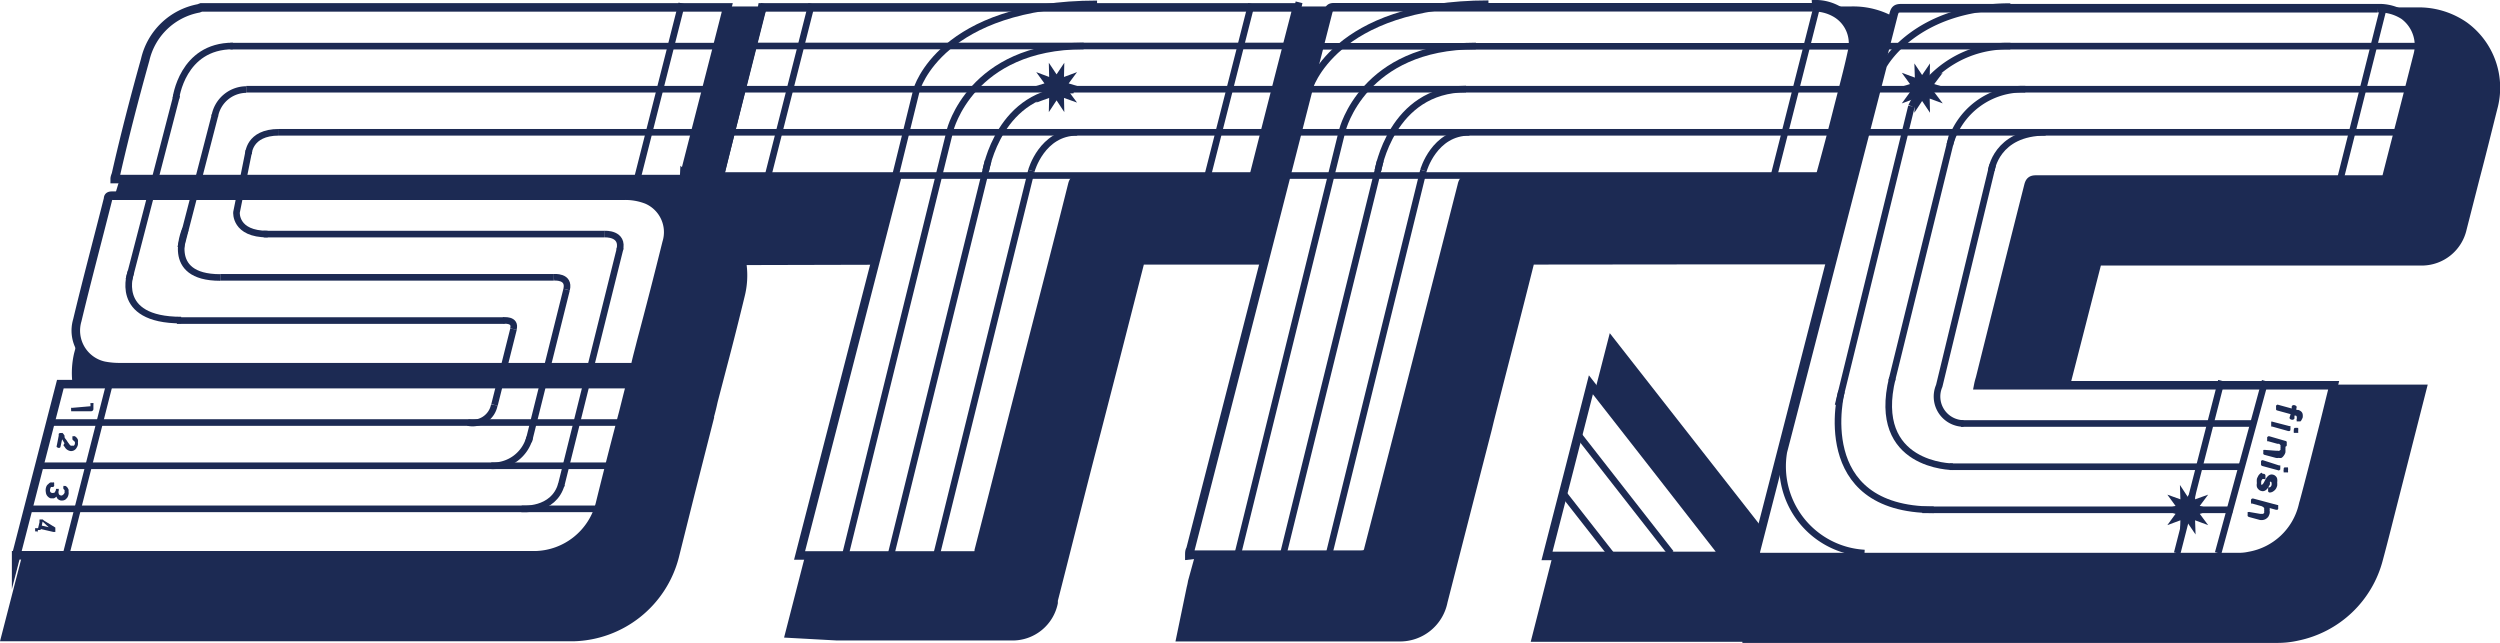 <svg xmlns="http://www.w3.org/2000/svg" viewBox="0 0 154.96 39.84"><defs><style>.cls-1{fill:#1c2a53;}.cls-2,.cls-3{fill:none;stroke:#1c2a53;stroke-miterlimit:10;}.cls-2{stroke-width:0.41px;}.cls-3{stroke-width:0.53px;}</style></defs><g id="레이어_2" data-name="레이어 2"><g id="main"><g id="_4page" data-name="4page"><g id="로고"><path class="cls-1" d="M54.27,16.41c.47-1.81.93-3.6,1.39-5.41h-11l.1-.46C45.61,7.24,46.45,4,47.29.67A1.19,1.19,0,0,0,47.36.4H45.2c-.87,3.45-1.77,6.91-2.66,10.38,0,.18-.13.24-.29.22H7.42a.43.43,0,0,1,0,.11L7.15,12h16c5.24,0,10.46,0,15.7,0a3.58,3.58,0,0,1,1.34.25A2.2,2.2,0,0,1,41.46,15c-.52,2.06-1,4.1-1.58,6.14-.12.45-.25.9-.35,1.36,0,.16-.1.25-.28.22a.65.65,0,0,0-.14,0H7.58a4.27,4.27,0,0,1-1-.09,2.2,2.2,0,0,1-1.71-1.76l-.27,1a5.38,5.38,0,0,0-.11,1.87H39.22c-.17.6-.31,1.18-.45,1.77-.51,1.89-1,3.78-1.46,5.68a4.24,4.24,0,0,1-4,3.17H1.39L0,39.75H35.53a6.92,6.92,0,0,0,6.54-5.17l1-4,1.19-4.68a.15.15,0,0,0,0-.07c.08-.29.15-.57.22-.9l.59-2.26c.38-1.43.74-2.87,1.09-4.31a5.31,5.31,0,0,0,.12-1.93Z"/><path class="cls-1" d="M78.42,16.41q2-7.87,4-15.75A.34.34,0,0,1,82.62.4H80.51q-1.32,5.1-2.62,10.22c-.08.28-.16.39-.48.39H67c-.24,0-.34.05-.41.31L63.51,23.4c-.9,3.52-1.8,7.06-2.71,10.58,0,.19-.06.33-.31.33-3.52,0-7,0-10.55,0L48.6,39.52l3.28.18H62.73a2.86,2.86,0,0,0,2.84-2.31l0-.15c.89-3.48,1.76-7,2.66-10.43l1.07-4.15q.8-3.12,1.6-6.26h7.48Z"/><path class="cls-1" d="M144.21,26.12c-.45,1.71-.88,3.43-1.34,5.13a4.13,4.13,0,0,1-3.31,3.11,3,3,0,0,1-.73.07H109a2.46,2.46,0,0,1,.06-.33c.1-.4.2-.8.31-1.2L99.78,20.65,98.92,24c2.73,3.47,5.4,6.9,8.11,10.37H96.26l-1.38,5.41H108v.07h33.14a5.83,5.83,0,0,0,1.3-.14,6.84,6.84,0,0,0,5.26-5c.33-1.22.63-2.44.94-3.65l1.84-7.22h-5.64C144.57,24.62,144.38,25.38,144.21,26.12Z"/><path class="cls-1" d="M104.61,16.39h9q2-7.63,3.91-15.26a.24.24,0,0,0-.09-.06A5.19,5.19,0,0,0,114.74.4H113a2.38,2.38,0,0,1,.9.29,2.17,2.17,0,0,1,1.08,2.36c-.26,1.27-.61,2.53-.94,3.8s-.65,2.51-1,3.78c-.07.27-.18.36-.45.36H91.29c-.34,0-.48.08-.55.41Q87.86,22.67,85,33.93c-.07.32-.19.4-.5.4-3.43,0-6.83,0-10.26,0h-.14L73.64,36a3.61,3.61,0,0,1-.08.38l-.7,3.38H86.72a3,3,0,0,0,3-2.41c.91-3.56,1.83-7.15,2.75-10.72l.12-.5c.82-3.24,1.67-6.49,2.48-9.73Z"/><path class="cls-1" d="M152.92,1.4a5.22,5.22,0,0,0-3.15-.94h-1.64a2.52,2.52,0,0,1,1.06.41,2.3,2.3,0,0,1,.84,2.5c-.63,2.48-1.27,5-1.91,7.45,0,.16-.1.26-.28.22H126.33c-.29,0-.4.1-.46.38q-1.53,6-3.05,11.94c0,.12-.07.27-.11.43h5.63c.63-2.44,1.25-4.88,1.88-7.33h19.93a2.85,2.85,0,0,0,2.74-2.23l.81-3.17c.38-1.43.73-2.86,1.09-4.29A5,5,0,0,0,152.92,1.4Z"/><line class="cls-2" x1="46.67" y1="2.85" x2="79.82" y2="2.85"/><line class="cls-2" x1="46.02" y1="5.53" x2="79.16" y2="5.53"/><line class="cls-2" x1="45.17" y1="8.2" x2="78.62" y2="8.2"/><line class="cls-2" x1="52.39" y1="34.43" x2="58.9" y2="8.04"/><line class="cls-2" x1="55.25" y1="34.29" x2="61.25" y2="9.96"/><line class="cls-2" x1="58.04" y1="34.43" x2="63.93" y2="10.58"/><path class="cls-2" d="M63.93,10.58s.65-2.38,2.84-2.38"/><path class="cls-2" d="M61.1,10.58s.84-5,5.45-5"/><line class="cls-2" x1="44.68" y1="10.88" x2="77.83" y2="10.88"/><path class="cls-2" d="M58.89,8.07s1.28-5.22,8.28-5.22"/><line class="cls-2" x1="54.26" y1="15.93" x2="56.85" y2="5.42"/><path class="cls-2" d="M56.82,5.55S58.29.24,68,.24"/><line class="cls-2" x1="47.37" y1="0.24" x2="44.67" y2="10.88"/><line class="cls-2" x1="50.31" y1="0.24" x2="47.61" y2="10.88"/><line class="cls-2" x1="80.51" y1="0.14" x2="77.81" y2="10.78"/><line class="cls-2" x1="77.57" y1="0.24" x2="74.86" y2="10.88"/><line class="cls-2" x1="81.14" y1="5.53" x2="114.28" y2="5.53"/><line class="cls-2" x1="80.29" y1="8.2" x2="113.74" y2="8.2"/><line class="cls-2" x1="79.8" y1="10.88" x2="112.94" y2="10.88"/><line class="cls-2" x1="76.7" y1="34.43" x2="83.21" y2="8.04"/><line class="cls-2" x1="79.54" y1="34.36" x2="85.56" y2="9.95"/><line class="cls-2" x1="82.36" y1="34.43" x2="88.23" y2="10.57"/><path class="cls-2" d="M88.23,10.57s.66-2.37,2.85-2.37"/><path class="cls-2" d="M85.41,10.57s.83-5.05,5.46-5.05"/><path class="cls-2" d="M83.21,8.06s1.27-5.21,8.27-5.21"/><path class="cls-2" d="M81.13,5.55S82.6.23,92.26.23"/><line class="cls-2" x1="97.77" y1="26.87" x2="103.57" y2="34.29"/><line class="cls-2" x1="96.92" y1="30.61" x2="99.91" y2="34.43"/><line class="cls-2" x1="112.66" y1="0.24" x2="109.96" y2="10.88"/><line class="cls-2" x1="117" y1="2.86" x2="150.15" y2="2.86"/><line class="cls-2" x1="116.35" y1="5.53" x2="149.49" y2="5.53"/><line class="cls-2" x1="115.5" y1="8.2" x2="148.95" y2="8.2"/><path class="cls-2" d="M112.31.21a2.91,2.91,0,0,1,2.07.66,2.08,2.08,0,0,1,.65,2H81.79"/><line class="cls-2" x1="121.55" y1="26.25" x2="139.66" y2="26.25"/><line class="cls-2" x1="120.85" y1="28.93" x2="139.04" y2="28.93"/><line class="cls-2" x1="119.15" y1="31.6" x2="138.37" y2="31.6"/><line class="cls-2" x1="121.05" y1="8.2" x2="117.25" y2="23.63"/><line class="cls-2" x1="118.48" y1="6.59" x2="113.93" y2="25.13"/><path class="cls-2" d="M121.71,26.25a1.67,1.67,0,0,1-1.51-2.33l3.31-13.69"/><path class="cls-2" d="M123.43,10.57s.29-2.37,3.37-2.37"/><path class="cls-2" d="M125.54,5.53A4.68,4.68,0,0,0,120.85,9"/><path class="cls-2" d="M121.05,28.93s-5.11,0-3.75-5.51"/><path class="cls-2" d="M118.48,6.59a6.58,6.58,0,0,1,6.13-3.73"/><path class="cls-2" d="M114.14,24.26s-1.91,7.34,5.72,7.34"/><line class="cls-2" x1="140.4" y1="23.61" x2="137.49" y2="34.28"/><path class="cls-1" d="M142.64,26.06a.09.09,0,0,1-.06.06h-.15l-.07,0a.15.15,0,0,1,0-.07.06.06,0,0,1,0-.07.41.41,0,0,0,0-.15.08.08,0,0,0-.07-.07l-.07,0,0,.17a.11.11,0,0,1-.08.08.14.14,0,0,1-.11,0,.17.17,0,0,1-.1-.06.11.11,0,0,1,0-.11l.05-.17-.84-.23a.1.1,0,0,1-.06-.05s0-.05,0-.07,0-.06,0-.09a.36.36,0,0,1,0-.09l.06-.05a.09.09,0,0,1,.07,0l.84.23,0-.12a.11.11,0,0,1,.07-.08.17.17,0,0,1,.12,0,.21.21,0,0,1,.1.06.12.12,0,0,1,0,.12l0,.11.12,0a.5.5,0,0,1,.19.11.3.3,0,0,1,.08.16.67.67,0,0,1,0,.2A1,1,0,0,1,142.64,26.06Z"/><path class="cls-1" d="M141.9,26.41l.07,0a.24.24,0,0,1,0,.08.28.28,0,0,1,0,.09l0,.08a.17.17,0,0,1-.06.06h-.07l-1-.28s-.05,0-.06,0a.24.24,0,0,1,0-.08.28.28,0,0,1,0-.09.2.2,0,0,1,0-.08.12.12,0,0,1,0-.05.08.08,0,0,1,.08,0Zm.48.11.07,0a.16.16,0,0,1,0,.07.17.17,0,0,1,0,.1v.06a.12.12,0,0,1,0,.08l-.07,0h-.12l-.08,0a.15.15,0,0,1,0-.06.17.17,0,0,1,0-.1l0-.06a.19.19,0,0,1,.05-.09l.06,0a.21.21,0,0,1,.08,0Z"/><path class="cls-1" d="M141.1,27.94h.09a.15.15,0,0,0,.09,0l.07-.05a.19.19,0,0,0,0-.09.2.2,0,0,0,0-.11.18.18,0,0,0,0-.1.6.6,0,0,0-.08-.08l-.1,0-.58-.16-.06,0a.24.24,0,0,1,0-.08.28.28,0,0,1,0-.09.2.2,0,0,1,0-.08s0,0,.06-.06h.07l1,.29a.1.1,0,0,1,.08.06.49.49,0,0,1,0,.12.36.36,0,0,1,0,.11.13.13,0,0,1-.08.07.61.61,0,0,1,0,.15,1.36,1.36,0,0,1,0,.2.54.54,0,0,1-.1.2.47.47,0,0,1-.14.14.34.34,0,0,1-.17,0,.41.41,0,0,1-.19,0l-.71-.19a.15.15,0,0,1-.06-.05.19.19,0,0,1,0-.08.25.25,0,0,1,0-.08.94.94,0,0,1,0-.09l.06,0a.11.11,0,0,1,.08,0Z"/><path class="cls-1" d="M141.27,28.85a.18.18,0,0,1,.07,0,.19.19,0,0,1,0,.08.34.34,0,0,1,0,.09l0,.08-.06.05a.06.06,0,0,1-.07,0l-1-.27-.06-.05a.19.19,0,0,1,0-.07.28.28,0,0,1,0-.09.25.25,0,0,1,0-.09.12.12,0,0,1,.05-.05.11.11,0,0,1,.08,0Zm.48.12.07,0s0,0,0,.06a.17.17,0,0,1,0,.1v.06a.19.19,0,0,1,0,.09.11.11,0,0,1-.07,0h-.12l-.08,0,0-.06a.17.17,0,0,1,0-.1l0-.07a.16.16,0,0,1,.05-.08l.06,0h.13Z"/><path class="cls-1" d="M140.26,29.38a.12.12,0,0,1,.1,0,.2.2,0,0,1,.06.07.28.28,0,0,1,0,.09.29.29,0,0,1,0,.09.18.18,0,0,1,0,.07l-.07,0a.17.17,0,0,0-.12,0,.75.75,0,0,0-.07.12s0,.06,0,.08a.11.11,0,0,0,0,.08.13.13,0,0,0,0,.06l0,0a.07.07,0,0,0,.06,0s0,0,.06-.06l.06-.1.06-.12.09-.15a.65.65,0,0,1,.11-.12.33.33,0,0,1,.13-.07.27.27,0,0,1,.15,0,.32.32,0,0,1,.18.1.28.28,0,0,1,.09.17.64.64,0,0,1,0,.2,1.55,1.55,0,0,1,0,.21,1.21,1.21,0,0,1-.05.14.5.5,0,0,1-.08.12.58.58,0,0,1-.12.1.34.34,0,0,1-.15.06.15.15,0,0,1-.1,0,.09.09,0,0,1-.06-.06.19.19,0,0,1,0-.08.2.2,0,0,1,0-.09s0-.05,0-.08l.07,0a.11.11,0,0,0,.09-.05.2.2,0,0,0,.05-.09.34.34,0,0,0,0-.14s0-.06-.05-.07,0,0,0,0,0,0-.05,0a.59.59,0,0,0,0,.08l0,.08a1.62,1.62,0,0,1-.1.18.49.49,0,0,1-.11.14.42.42,0,0,1-.14.09.3.3,0,0,1-.19,0,.32.32,0,0,1-.17-.1.34.34,0,0,1-.1-.16.53.53,0,0,1,0-.22,1.27,1.27,0,0,1,0-.26.77.77,0,0,1,.07-.16.38.38,0,0,1,.09-.13.41.41,0,0,1,.13-.1A.35.35,0,0,1,140.26,29.38Z"/><path class="cls-1" d="M140.09,31.85h.18a.2.2,0,0,0,.07-.06.19.19,0,0,0,0-.09.21.21,0,0,0,0-.11.31.31,0,0,0,0-.1.19.19,0,0,0-.08-.07.19.19,0,0,0-.1-.05l-.57-.16a.09.09,0,0,1-.06,0,.24.24,0,0,1,0-.08.14.14,0,0,1,0-.09.19.19,0,0,1,0-.08l.06-.06h.07l1.49.4s.05,0,.06,0,0,0,0,.07a.28.28,0,0,1,0,.09.2.2,0,0,1,0,.08.1.1,0,0,1-.05.06h-.08l-.4-.11a.34.34,0,0,1,0,.15.43.43,0,0,1,0,.19.67.67,0,0,1-.09.21.61.61,0,0,1-.15.13.49.49,0,0,1-.17.06.65.65,0,0,1-.19,0l-.7-.19s0,0-.06-.05a.11.11,0,0,1,0-.07.28.28,0,0,1,0-.09.36.36,0,0,1,0-.09.15.15,0,0,1,.06,0,.08.08,0,0,1,.07,0Z"/><line class="cls-2" x1="137.69" y1="23.6" x2="134.95" y2="34.29"/><polygon class="cls-1" points="137.17 31.6 136.35 31.85 136.87 32.55 136.06 32.25 136.09 33.13 135.6 32.41 135.12 33.13 135.15 32.25 134.34 32.55 134.85 31.85 134.04 31.6 134.85 31.36 134.34 30.66 135.15 30.95 135.12 30.06 135.6 30.79 136.09 30.06 136.06 30.95 136.87 30.66 136.35 31.36 137.17 31.6"/><polygon class="cls-1" points="67.06 5.42 66.24 5.66 66.76 6.36 65.95 6.07 65.97 6.95 65.49 6.22 65.01 6.95 65.03 6.07 64.23 6.36 64.74 5.66 63.93 5.42 64.74 5.17 64.23 4.47 65.03 4.77 65.01 3.89 65.49 4.61 65.97 3.89 65.95 4.77 66.76 4.47 66.24 5.17 67.06 5.42"/><polygon class="cls-1" points="120.71 5.46 119.89 5.71 120.42 6.41 119.61 6.11 119.63 6.99 119.14 6.26 118.66 6.99 118.69 6.11 117.88 6.41 118.39 5.71 117.58 5.46 118.39 5.21 117.88 4.51 118.69 4.81 118.66 3.93 119.14 4.65 119.63 3.93 119.61 4.81 120.42 4.51 119.89 5.21 120.71 5.46"/><path class="cls-2" d="M115.57,34.28a5.38,5.38,0,0,1-5-6.28c.76-2.91,6.18-23.93,6.18-23.93S118.68.42,124.61.41"/><line class="cls-2" x1="147.78" y1="0.31" x2="145.08" y2="11.04"/><line class="cls-2" x1="14.28" y1="2.86" x2="44.65" y2="2.86"/><line class="cls-2" x1="15.26" y1="5.53" x2="43.99" y2="5.53"/><line class="cls-2" x1="17.29" y1="8.2" x2="43.44" y2="8.2"/><line class="cls-2" x1="3.27" y1="26.19" x2="38.45" y2="26.19"/><line class="cls-2" x1="2.57" y1="28.87" x2="37.89" y2="28.87"/><line class="cls-2" x1="1.86" y1="31.54" x2="37.18" y2="31.54"/><line class="cls-2" x1="16.34" y1="14.51" x2="37.49" y2="14.51"/><line class="cls-2" x1="13.65" y1="17.19" x2="34.33" y2="17.19"/><line class="cls-2" x1="10.96" y1="19.87" x2="31.27" y2="19.87"/><line class="cls-2" x1="7.99" y1="17.34" x2="10.96" y2="5.89"/><line class="cls-2" x1="11.2" y1="15.35" x2="13.33" y2="7.12"/><path class="cls-2" d="M10.9,6.11s.38-3.26,3.53-3.26"/><path class="cls-2" d="M13.31,7.22a2,2,0,0,1,1.95-1.67"/><line class="cls-2" x1="42.26" y1="0.21" x2="39.46" y2="11.24"/><path class="cls-2" d="M15.4,9.56s0-1.36,1.89-1.36"/><path class="cls-2" d="M15.43,9.33l-.77,3.83s-.12,1.35,1.93,1.35"/><path class="cls-2" d="M11.5,14.2s-1.39,3,2.15,3"/><path class="cls-2" d="M8.12,16.84s-1.16,3,3.11,3"/><line class="cls-2" x1="30.65" y1="25.1" x2="31.83" y2="20.4"/><line class="cls-2" x1="32.77" y1="27.37" x2="35.12" y2="17.95"/><line class="cls-2" x1="34.77" y1="30.13" x2="38.45" y2="15.35"/><path class="cls-2" d="M37.49,14.51s1.19-.07.92,1"/><path class="cls-2" d="M34.33,17.19s1-.1.79.76"/><path class="cls-2" d="M31.19,19.87s.81-.11.63.53"/><path class="cls-2" d="M32.32,31.54s2,.19,2.48-1.53"/><path class="cls-2" d="M30.44,28.87a2.35,2.35,0,0,0,2.39-1.76"/><path class="cls-2" d="M29,26.19a1.37,1.37,0,0,0,1.64-1.09"/><line class="cls-2" x1="6.81" y1="23.71" x2="4" y2="34.74"/><path class="cls-1" d="M5.61,25.18v-.11a.1.1,0,0,1,0-.08.16.16,0,0,1,.09,0,.12.12,0,0,1,.09,0,.09.09,0,0,1,0,.08v.29a.14.14,0,0,1-.13.13l-1.19,0-.06,0,0-.06a.17.17,0,0,1,0-.07.19.19,0,0,1,0-.08.1.1,0,0,1,0,0,.09.09,0,0,1,.06,0Z"/><path class="cls-1" d="M3.64,27a.66.66,0,0,1,0-.11l.06-.05h.11a.15.15,0,0,1,.07,0l.06.07L4,27a.56.56,0,0,1,0,.08c0,.07.09.15.14.23a1.73,1.73,0,0,0,.14.2.36.36,0,0,0,.1.11.19.19,0,0,0,.11,0,.12.12,0,0,0,.09,0,.17.17,0,0,0,.06-.11.21.21,0,0,0,0-.11.32.32,0,0,0-.08-.09.12.12,0,0,1-.07-.13.22.22,0,0,1,0-.08.21.21,0,0,1,0-.06l.06,0a.16.16,0,0,1,.09,0,.43.43,0,0,1,.19.22.4.4,0,0,1,0,.15.76.76,0,0,1,0,.15.54.54,0,0,1-.08.19.36.36,0,0,1-.11.13.34.34,0,0,1-.15.07.3.3,0,0,1-.16,0,.56.56,0,0,1-.16-.07.46.46,0,0,1-.15-.16l-.09-.12A1,1,0,0,1,4,27.47a.57.57,0,0,1-.08-.13l-.07-.11-.1.46a.09.09,0,0,1-.06.07H3.6l-.08-.05a.09.09,0,0,1,0-.09Z"/><path class="cls-1" d="M3.47,30.35a.1.1,0,0,1,0-.05s0,0,.05,0h.07l.05,0a.1.1,0,0,1,0,.05.13.13,0,0,1,0,.06.3.3,0,0,0,0,.19.13.13,0,0,0,.1.1.12.12,0,0,0,.12,0A.32.32,0,0,0,4,30.55a.17.17,0,0,0,0-.1A.16.16,0,0,0,4,30.37a.19.19,0,0,1-.07-.08.2.2,0,0,1,0-.11l0-.06a.09.09,0,0,1,.05,0H4l.06,0a.4.4,0,0,1,.12.1.83.83,0,0,1,.07.13.68.68,0,0,1,0,.14.33.33,0,0,1,0,.14.59.59,0,0,1-.07.2.77.77,0,0,1-.12.13.34.34,0,0,1-.15.06.43.43,0,0,1-.16,0,.46.46,0,0,1-.17-.09.37.37,0,0,1-.08-.15l-.07.06-.09.05-.1,0H3.15A.35.35,0,0,1,3,30.81a.45.45,0,0,1-.11-.13.48.48,0,0,1-.05-.18.62.62,0,0,1,0-.23.66.66,0,0,1,.05-.15A.36.36,0,0,1,3,30a.44.44,0,0,1,.11-.09.33.33,0,0,1,.14,0,.11.11,0,0,1,.1,0,.13.13,0,0,1,0,.1.16.16,0,0,1,0,.12.1.1,0,0,1-.09.06.31.31,0,0,0-.1,0,.33.33,0,0,0-.05.12.28.28,0,0,0,0,.16.14.14,0,0,0,.1.08.11.11,0,0,0,.08,0l.07,0a.24.24,0,0,0,.06-.08A.36.36,0,0,0,3.47,30.35Z"/><path class="cls-1" d="M3.43,32.7l0,0,0,.06v.07l0,.07,0,.07-.05,0H3.3l-.78-.18v0s0,0,0,.06l-.06,0H2.36L2.3,33l0,0a.06.06,0,0,1,0-.06v0l-.12,0a.07.07,0,0,1,0,0s0,0,0-.06a.17.17,0,0,1,0-.07.09.09,0,0,1,0-.07l0,0h.06l.12,0,.09-.38a.28.28,0,0,1,0-.11s0,0,0-.05h.14l0,0,.06,0,.08.07Zm-.84-.12.43.1-.38-.35Z"/><path class="cls-3" d="M80.39.46q-1.33,5.13-2.63,10.26c-.08.28-.16.39-.48.39-3.47,0-6.93,0-10.4,0-.24,0-.34.06-.41.32-1,4-2.06,8.06-3.09,12.09-.91,3.53-1.8,7.06-2.71,10.59,0,.18-.07.32-.32.32-3.51,0-7.05,0-10.57,0h-.22c2-7.76,4-15.5,6-23.28h-11c0-.18.07-.32.11-.46Q45.9,5.7,47.15.77a1.58,1.58,0,0,0,.09-.31Z"/><path class="cls-3" d="M144.65,23.88c-.21.81-.39,1.58-.58,2.33-.44,1.72-.87,3.44-1.33,5.14a4.15,4.15,0,0,1-3.31,3.11,3,3,0,0,1-.73.07H108.83c0-.13,0-.23,0-.34q4.29-16.65,8.55-33.32c.07-.26.15-.36.45-.36h29.53a2.8,2.8,0,0,1,1.65.45,2.31,2.31,0,0,1,.84,2.49c-.63,2.49-1.28,5-1.91,7.46-.05.16-.1.26-.28.22H126.2c-.29,0-.4.1-.47.38q-1.52,6-3,11.94a3.83,3.83,0,0,0-.11.43Z"/><path class="cls-3" d="M45.08.46c-.88,3.46-1.78,6.93-2.67,10.42a.24.24,0,0,1-.3.22h-35c0-.12.05-.21.08-.31C7.73,8.41,8.34,6.06,9,3.7A4.19,4.19,0,0,1,12.31.52l.16-.06Z"/><path class="cls-3" d="M1,34.43,3.74,23.81H39.08c-.16.6-.3,1.18-.45,1.77q-.75,2.84-1.45,5.68a4.24,4.24,0,0,1-4,3.16H1Z"/><path class="cls-3" d="M23.06,12.13c5.24,0,10.46,0,15.7,0a3.66,3.66,0,0,1,1.34.25,2.19,2.19,0,0,1,1.22,2.66q-.76,3.07-1.58,6.14c-.11.45-.24.91-.34,1.36,0,.16-.11.25-.28.22H7.45a5,5,0,0,1-1-.09,2.23,2.23,0,0,1-1.66-2.81c.6-2.51,1.27-5,1.91-7.54,0-.2.16-.19.31-.19H23.06Z"/><path class="cls-3" d="M73.72,34.42c0-.15,0-.27.07-.38Q78.07,17.39,82.32.76c.06-.24.14-.31.36-.31h29.69a2.69,2.69,0,0,1,1.36.33,2.16,2.16,0,0,1,1.08,2.36c-.27,1.27-.62,2.53-.94,3.8s-.65,2.51-1,3.78c-.08.27-.18.36-.46.36H91.15c-.33,0-.47.08-.54.41C88.69,19,86.77,26.51,84.83,34c-.06.31-.18.38-.49.38-3.43,0-6.83,0-10.26,0Z"/><path class="cls-3" d="M106.89,34.46h-11c.91-3.52,1.8-7,2.72-10.61C101.39,27.39,104.12,30.91,106.89,34.46Z"/></g></g></g></g></svg>